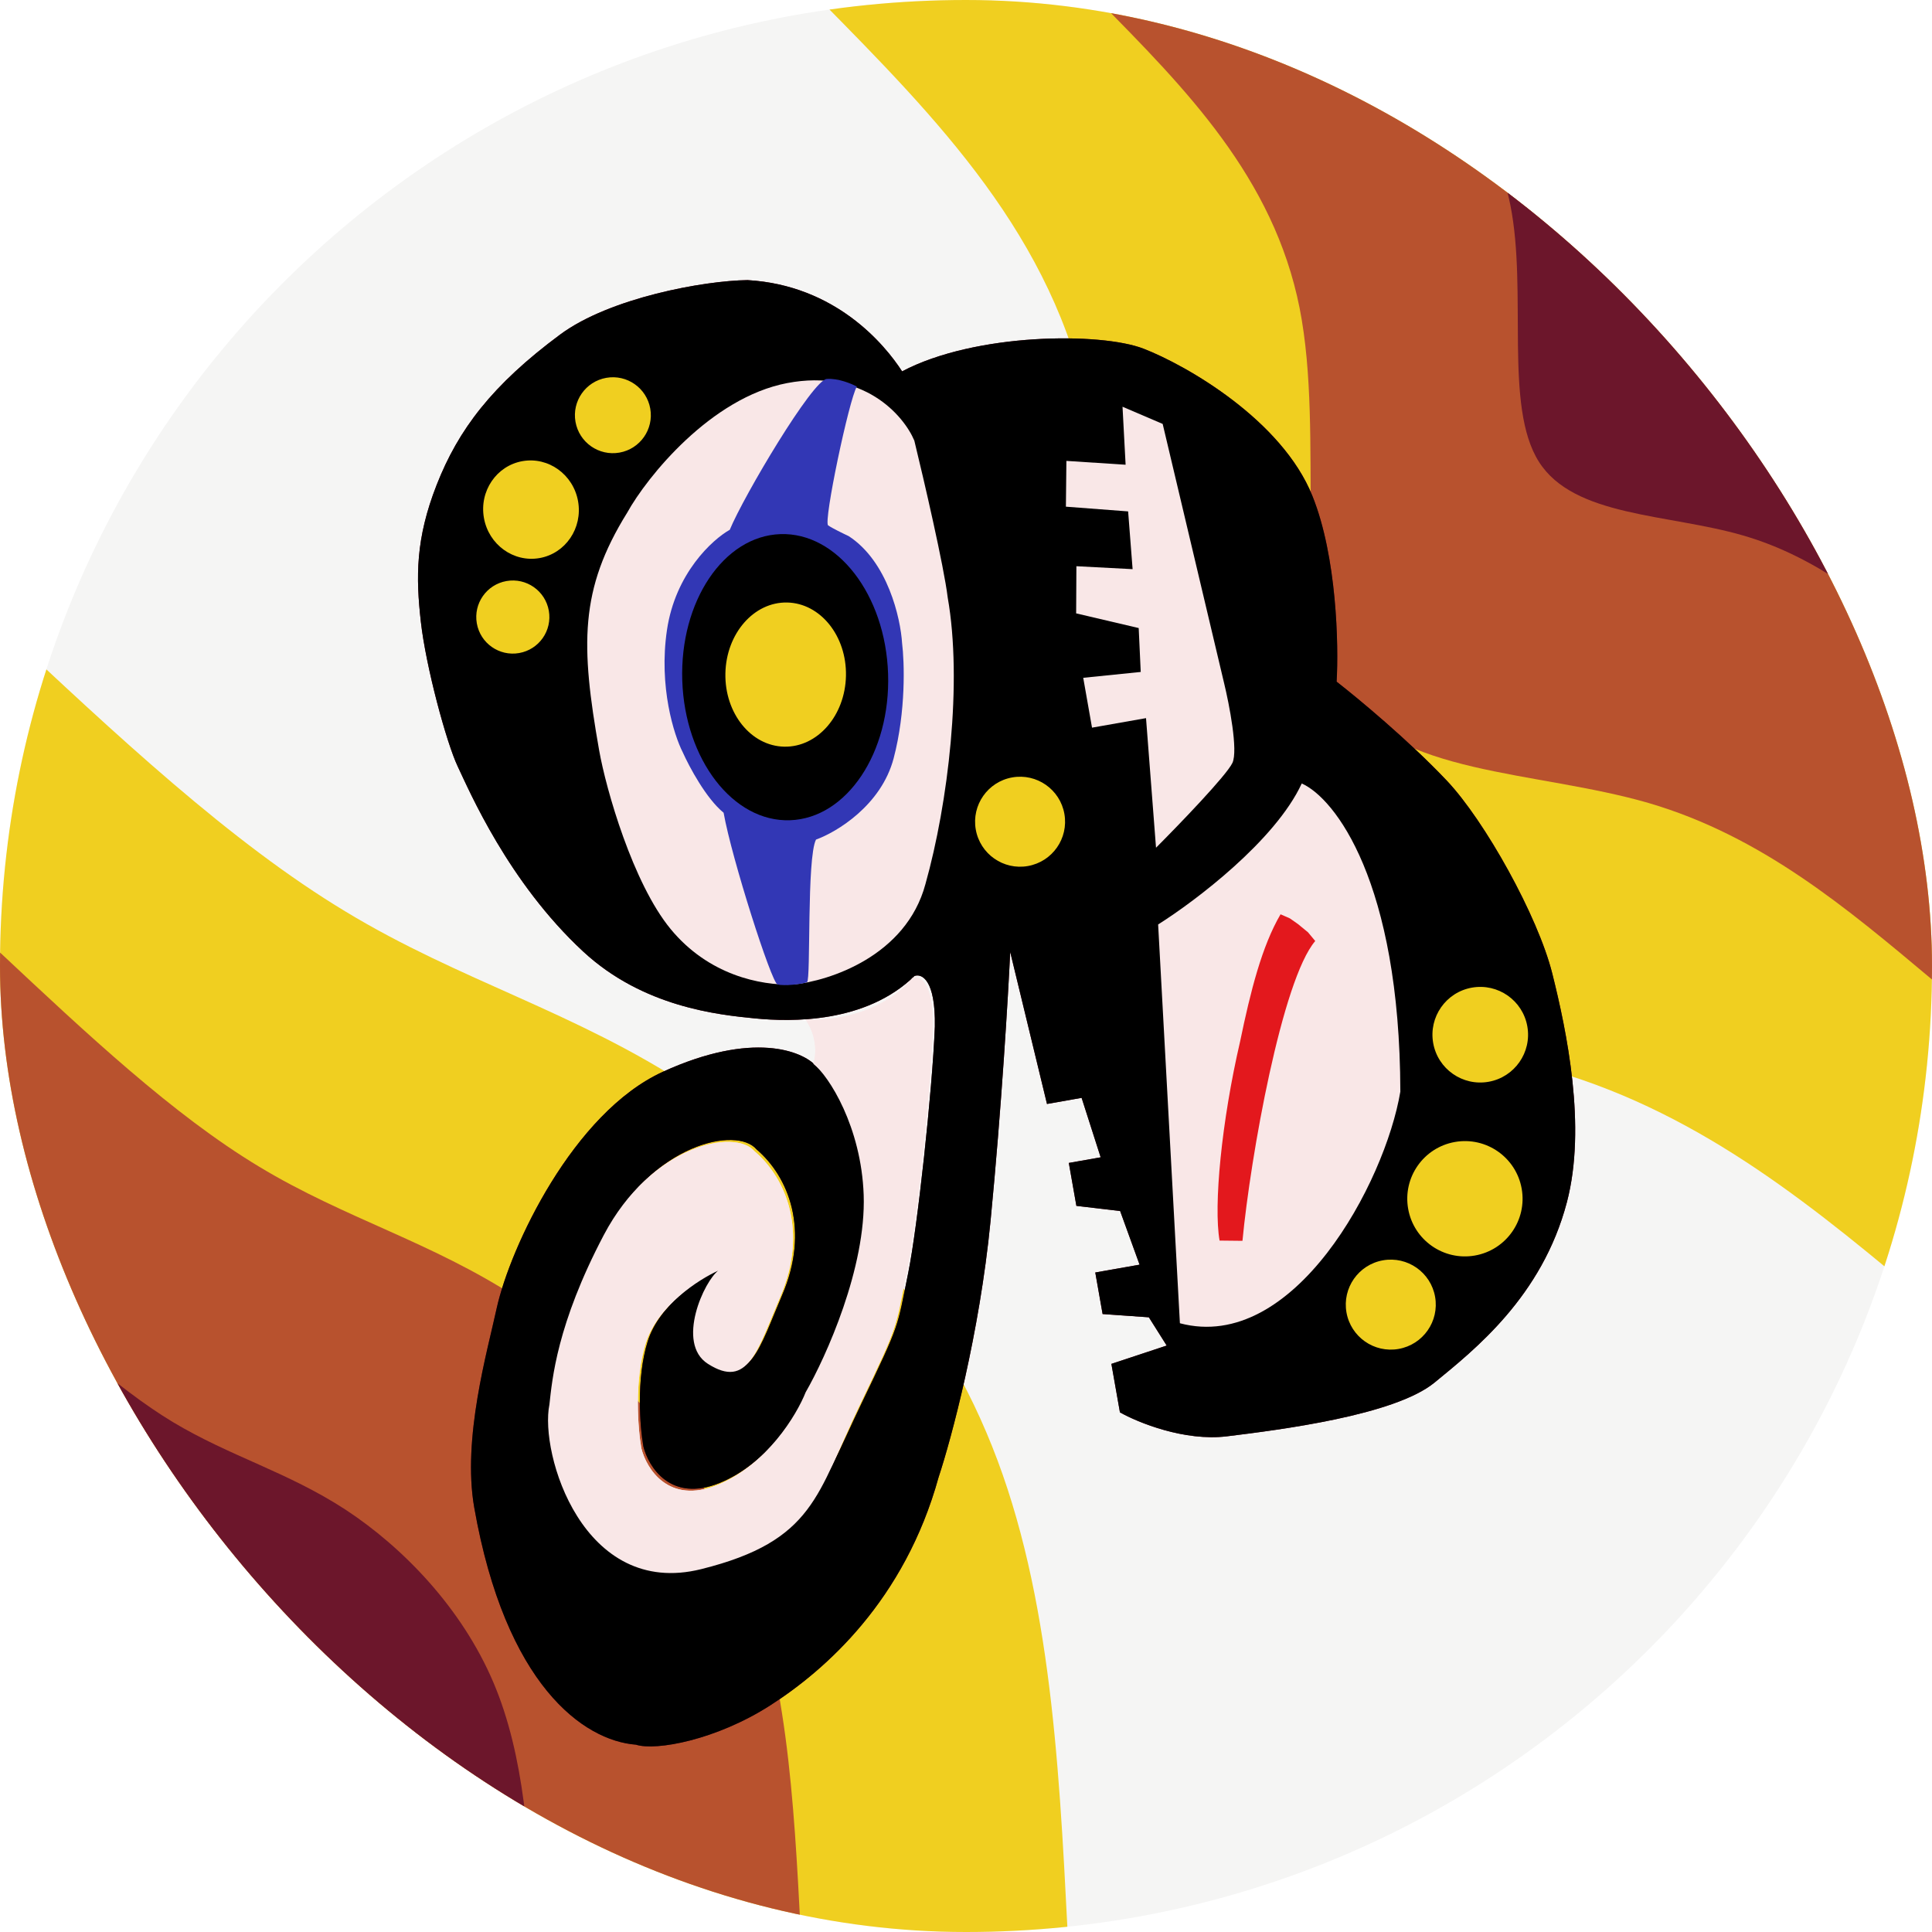 <svg width="1080" height="1080" viewBox="0 0 1080 1080" fill="none" xmlns="http://www.w3.org/2000/svg">
<g clip-path="url(#clip0_1214_2865)">
<path d="M1080 0H0V1080H1080V0Z" fill="#F5F5F4"/>
<path d="M1080 730.08C1016.56 676.8 953.113 623.34 868.828 598.68C784.696 574.02 679.724 578.16 640.493 516.24C601.262 454.32 627.927 326.52 608.464 229.32C589.156 132.3 523.72 66.24 458.438 0H1080V730.08Z" fill="#F0CF20"/>
<path d="M1080 547.56C1032.34 507.6 984.835 467.46 921.698 448.92C858.561 430.56 779.793 433.62 750.37 387.18C720.946 340.74 740.868 244.8 726.463 172.08C711.905 99.18 662.867 49.68 613.828 0H1080V547.56Z" fill="#B8522E"/>
<path d="M1080 365.04C1048.28 338.4 1016.56 311.58 974.414 299.34C932.272 287.1 879.862 289.08 860.246 258.12C840.631 227.16 853.963 163.26 844.309 114.66C834.654 66.24 801.86 33.12 769.219 0H1080V365.04Z" fill="#6C162B"/>
<path d="M1080 182.52C1064.06 169.2 1048.28 155.88 1027.28 149.58C1006.14 143.46 979.931 144.54 970.123 129.06C960.315 113.58 966.905 81.54 962.154 57.42C957.251 33.12 941.007 16.56 924.609 0H1080V182.52Z" fill="#430220"/>
<path d="M0 349.92C64.449 410.4 128.897 470.88 193.199 509.58C257.353 548.46 321.361 565.38 385.956 607.86C450.699 650.16 516.178 717.66 551.345 800.64C586.66 883.44 591.81 981.72 596.812 1080H0V349.92Z" fill="#F0CF20"/>
<path d="M0 532.44C48.41 577.8 96.673 623.16 144.789 652.14C193.052 681.3 241.02 694.08 289.578 725.76C337.988 757.62 387.134 808.2 413.619 870.48C439.958 932.58 443.784 1006.38 447.609 1080H0V532.44Z" fill="#B8522E"/>
<path d="M0 714.96C32.224 745.2 64.449 775.44 96.526 794.88C128.603 814.14 160.68 822.78 193.052 843.84C225.423 865.08 258.089 898.92 275.746 940.32C293.403 981.72 295.905 1030.86 298.406 1080H0V714.96Z" fill="#6C162B"/>
<path d="M0 897.48C16.186 912.6 32.224 927.72 48.263 937.44C64.302 947.16 80.34 951.3 96.526 961.92C112.712 972.54 129.045 989.46 137.873 1010.16C146.702 1030.86 147.879 1055.52 149.203 1080H0V897.48Z" fill="#430220"/>
<g filter="url(#filter0_f_1214_2865)">
<path d="M585.279 617.122L564.71 532.155C563.599 556.029 559.845 619.531 553.717 682.547C547.589 745.563 531.814 804.268 524.693 825.743C505.696 894.54 461.479 933.464 430.651 953.267C400.461 972.659 366.638 978.885 355.519 975.294C326.12 973.029 282.576 941.842 265.109 842.782C258.285 804.078 272.547 755.005 277.665 731.223C285.228 697.165 320.362 622.011 370.597 599.106C420.831 576.201 448.626 587.476 456.244 595.976C464.879 602.701 482.503 626.305 483.918 666.92C485.333 707.535 462.884 757.36 451.483 777.195C446.518 789.777 429.74 817.744 402.346 828.959C374.952 840.174 362.462 820.029 359.64 808.554C357.73 797.717 355.538 770.807 362.061 749.863C368.584 728.919 391.921 714.003 402.774 709.163C394.941 714.534 378.718 749.726 396.802 761.297C419.293 775.688 424.406 753.909 437.285 723.829C452.81 687.57 440.8 657.762 422.954 642.551C411.846 629.345 364.928 639.374 338.621 689.347C312.314 739.32 309.787 770.255 308.237 784.096C302.678 811.415 323.068 888.458 389.181 871.985C454.933 855.603 457.847 834.016 481.533 784.667C503.714 738.454 501.3 742.871 507.724 711.409C512.795 686.573 521.201 609.797 522.587 573.902C523.064 547.639 515.2 544.078 511.208 545.58C483.957 572.094 442.313 571.296 422.006 569.29C401.699 567.283 359.609 563.052 326.029 531.94C284.053 493.049 262.25 441.822 255.923 428.571C249.596 415.32 238.082 372.654 235.262 347.611C232.443 322.568 232.267 301.194 244.107 271.026C256.223 240.157 274.986 215.299 313.1 187.029C340.836 166.456 393.454 156.897 417.875 156.582C466.904 159.43 494.409 192.305 504.287 207.591C545.18 186.014 615.345 185.614 639.339 194.951C663.334 204.289 716.603 234.803 733.671 277.287C747.326 311.275 748.367 360.629 747.18 381.058C758.896 390.166 787.627 413.993 808.823 436.434C830.02 458.875 859.674 512.07 867.728 544.172C875.781 576.274 886.985 629.849 875.906 672.029C862.056 724.754 824.215 754.572 801.901 772.873C779.588 791.174 715.568 799.27 685.88 802.908C662.13 805.819 636.099 795.191 626.052 789.513L621.275 762.421L652.193 752.18L642.224 736.379L616.362 734.554L612.267 711.332L637.037 706.964L626.159 676.957L601.709 674.085L597.477 650.089L615.281 646.949L604.631 613.709L585.279 617.122Z" fill="#751323"/>
<path d="M521.471 574.976C521.948 548.713 514.084 545.151 510.092 546.653C504.096 554.894 483.753 571.092 450.351 569.958C453.234 574.238 457.816 583.327 454.718 594.728C463.354 601.453 481.475 629.917 482.802 667.994C484.217 708.609 461.768 758.434 450.367 778.269C445.403 790.851 428.624 818.817 401.23 830.033C373.836 841.248 361.346 821.103 358.524 809.628C356.614 798.791 354.423 771.881 360.945 750.937C367.468 729.993 390.805 715.077 401.658 710.237C393.825 715.608 377.602 750.8 395.686 762.371C418.177 776.762 423.29 754.983 436.169 724.903C451.694 688.644 439.685 658.836 421.838 643.625C410.73 630.419 363.812 640.448 337.505 690.421C311.198 740.394 308.671 771.328 307.121 785.17C301.562 812.489 325.868 893.63 391.981 877.158C455.438 861.347 456.731 835.09 480.417 785.741C502.598 739.528 500.184 743.945 506.608 712.483C513.032 681.021 520.085 610.871 521.471 574.976Z" fill="#F9E7E7"/>
<path d="M727.686 437.971C712.893 469.951 667.999 503.833 647.402 516.777L659.573 739.706C723.207 756.58 774.235 661.224 782.802 610.228C782.527 492.791 746.156 446.154 727.686 437.971Z" fill="#F9E7E7"/>
<path d="M629.223 259.788L596.122 257.643L595.845 283.233L630.631 285.878L633.131 318.161L601.714 316.518L601.574 342.881L636.541 351.082L637.676 375.624L605.53 378.898L610.444 406.764L640.632 401.441L646.223 473.884C659.11 460.97 685.696 433.402 688.939 426.445C692.182 419.489 687.167 393.768 684.255 381.777L649.944 236.979L627.497 227.369L629.223 259.788Z" fill="#F9E7E7"/>
<path d="M439.997 214.148C482.616 205.995 505.167 232.188 511.114 246.304C516.454 268.243 527.66 316.496 529.772 334.002C538.097 381.221 530.074 448.881 517.319 494.23C506.529 534.443 463.552 548.406 443.411 550.361C424.895 550.966 396.013 544.991 374.889 519.344C353.766 493.697 338.765 441.208 334.927 419.44C324.553 360.61 323.875 329.602 350.608 286.578C361.705 266.53 397.377 222.302 439.997 214.148Z" fill="#F9E7E7"/>
<path d="M694.547 693.631L681.752 693.493C678.34 674.141 682.809 627.061 693.242 582.122C699.037 554.145 705.406 528.896 715.836 511.094L721.026 513.372L725.579 516.559L731.179 521.159L735.231 526.032C716.696 547.657 699.016 646.551 694.547 693.631Z" fill="#E3181D"/>
<path d="M434.622 550.304C431.253 549.302 408.995 479.794 404.504 454.325C394.751 446.398 385.225 428.516 381.681 420.567C376.778 410.981 368.144 383.884 372.838 352.188C377.531 320.491 398.198 301.626 407.944 296.156C415.827 277.081 454.233 212.429 462.162 211.834C468.505 211.359 476.017 214.483 478.981 216.104C474.627 223.303 460.19 291.767 462.939 293.694C465.139 295.236 471.525 298.343 474.442 299.705C496.22 313.872 503.406 345.511 504.276 359.559C505.59 370.046 506.484 397.596 499.554 423.899C492.625 450.202 467.733 465.149 456.153 469.335C450.887 479.595 453.337 547.803 451.151 548.986C448.965 550.17 437.992 551.307 434.622 550.304Z" fill="#3237B5"/>
<ellipse cx="296.832" cy="284.876" rx="26.724" ry="27.511" transform="rotate(-10 296.832 284.876)" fill="#F0CF20"/>
<circle cx="342.601" cy="232.11" r="21.222" transform="rotate(-10 342.601 232.11)" fill="#F0CF20"/>
<circle cx="286.671" cy="344.932" r="20.436" transform="rotate(-10 286.671 344.932)" fill="#F0CF20"/>
<ellipse cx="438.918" cy="378.548" rx="57.556" ry="80.017" transform="rotate(-1.897 438.918 378.548)" fill="#751323"/>
<ellipse cx="439.2" cy="377.099" rx="33.707" ry="40.302" transform="rotate(1.164 439.2 377.099)" fill="#F0CF20"/>
<circle cx="570.232" cy="459.349" r="25.152" transform="rotate(-10 570.232 459.349)" fill="#F0CF20"/>
<circle cx="827.473" cy="578.407" r="26.724" transform="rotate(-10 827.473 578.407)" fill="#F0CF20"/>
<circle cx="818.901" cy="670.109" r="32.227" transform="rotate(-10 818.901 670.109)" fill="#F0CF20"/>
<circle cx="777.458" cy="729.295" r="25.152" transform="rotate(-10 777.458 729.295)" fill="#F0CF20"/>
</g>
<path d="M585.279 617.122L564.71 532.155C563.599 556.029 559.845 619.531 553.717 682.547C547.589 745.563 531.814 804.268 524.693 825.743C505.696 894.54 461.479 933.464 430.651 953.267C400.461 972.659 366.638 978.885 355.519 975.294C326.12 973.029 282.576 941.842 265.109 842.782C258.285 804.078 272.547 755.005 277.665 731.223C285.228 697.165 320.362 622.011 370.597 599.106C420.831 576.201 448.626 587.476 456.244 595.976C464.879 602.701 482.503 626.305 483.918 666.92C485.333 707.535 462.884 757.36 451.483 777.195C446.518 789.777 429.74 817.744 402.346 828.959C374.952 840.174 362.462 820.029 359.64 808.554C357.73 797.717 355.538 770.807 362.061 749.863C368.584 728.919 391.921 714.003 402.774 709.163C394.941 714.534 378.718 749.726 396.802 761.297C419.293 775.688 424.406 753.909 437.285 723.829C452.81 687.57 440.8 657.762 422.954 642.551C411.846 629.345 364.928 639.374 338.621 689.347C312.314 739.32 309.787 770.255 308.237 784.096C302.678 811.415 323.068 888.458 389.181 871.985C454.933 855.603 457.847 834.016 481.533 784.667C503.714 738.454 501.3 742.871 507.724 711.409C512.795 686.573 521.201 609.797 522.587 573.902C523.064 547.639 515.2 544.078 511.208 545.58C483.957 572.094 442.313 571.296 422.006 569.29C401.699 567.283 359.609 563.052 326.029 531.94C284.053 493.049 262.25 441.822 255.923 428.571C249.596 415.32 238.082 372.654 235.262 347.611C232.443 322.568 232.267 301.194 244.107 271.026C256.223 240.157 274.986 215.299 313.1 187.029C340.836 166.456 393.454 156.897 417.875 156.582C466.904 159.43 494.409 192.305 504.287 207.591C545.18 186.014 615.345 185.614 639.339 194.951C663.334 204.289 716.603 234.803 733.671 277.287C747.326 311.275 748.367 360.629 747.18 381.058C758.896 390.166 787.627 413.993 808.823 436.434C830.02 458.875 859.674 512.07 867.728 544.172C875.781 576.274 886.985 629.849 875.906 672.029C862.056 724.754 824.215 754.572 801.901 772.873C779.588 791.174 715.568 799.27 685.88 802.908C662.13 805.819 636.099 795.191 626.052 789.513L621.275 762.421L652.193 752.18L642.224 736.379L616.362 734.554L612.267 711.332L637.037 706.964L626.159 676.957L601.709 674.085L597.477 650.089L615.281 646.949L604.631 613.709L585.279 617.122Z" fill="black"/>
<path d="M521.471 574.976C521.948 548.713 514.084 545.151 510.092 546.653C504.096 554.894 483.753 571.092 450.351 569.958C453.234 574.238 457.816 583.327 454.718 594.728C463.354 601.453 481.475 629.917 482.802 667.994C484.217 708.609 461.768 758.434 450.367 778.269C445.403 790.851 428.624 818.817 401.23 830.033C373.836 841.248 361.346 821.103 358.524 809.628C356.614 798.791 354.423 771.881 360.945 750.937C367.468 729.993 390.805 715.077 401.658 710.237C393.825 715.608 377.602 750.8 395.686 762.371C418.177 776.762 423.29 754.983 436.169 724.903C451.694 688.644 439.685 658.836 421.838 643.625C410.73 630.419 363.812 640.448 337.505 690.421C311.198 740.394 308.671 771.328 307.121 785.17C301.562 812.489 325.868 893.63 391.981 877.158C455.438 861.347 456.731 835.09 480.417 785.741C502.598 739.528 500.184 743.945 506.608 712.483C513.032 681.021 520.085 610.871 521.471 574.976Z" fill="#F9E7E7"/>
<path d="M727.686 437.971C712.893 469.951 667.999 503.833 647.402 516.777L659.573 739.706C723.207 756.58 774.235 661.224 782.802 610.228C782.527 492.791 746.156 446.154 727.686 437.971Z" fill="#F9E7E7"/>
<path d="M629.223 259.788L596.122 257.643L595.845 283.233L630.631 285.878L633.131 318.161L601.714 316.518L601.574 342.881L636.541 351.082L637.676 375.624L605.53 378.898L610.444 406.764L640.632 401.441L646.223 473.884C659.11 460.97 685.696 433.402 688.939 426.445C692.182 419.489 687.167 393.768 684.255 381.777L649.944 236.979L627.497 227.369L629.223 259.788Z" fill="#F9E7E7"/>
<path d="M439.997 214.148C482.616 205.995 505.167 232.188 511.114 246.304C516.454 268.243 527.66 316.496 529.772 334.002C538.097 381.221 530.074 448.881 517.319 494.23C506.529 534.443 463.552 548.406 443.411 550.361C424.895 550.966 396.013 544.991 374.889 519.344C353.766 493.697 338.765 441.208 334.927 419.44C324.553 360.61 323.875 329.602 350.608 286.578C361.705 266.53 397.377 222.302 439.997 214.148Z" fill="#F9E7E7"/>
<path d="M694.547 693.631L681.752 693.493C678.34 674.141 682.809 627.061 693.242 582.122C699.037 554.145 705.406 528.896 715.836 511.094L721.026 513.372L725.579 516.559L731.179 521.159L735.231 526.032C716.696 547.657 699.016 646.551 694.547 693.631Z" fill="#E3181D"/>
<path d="M434.622 550.304C431.253 549.302 408.995 479.794 404.504 454.325C394.751 446.398 385.225 428.516 381.681 420.567C376.778 410.981 368.144 383.884 372.838 352.188C377.531 320.491 398.198 301.626 407.944 296.156C415.827 277.081 454.233 212.429 462.162 211.834C468.505 211.359 476.017 214.483 478.981 216.104C474.627 223.303 460.19 291.767 462.939 293.694C465.139 295.236 471.525 298.343 474.442 299.705C496.22 313.872 503.406 345.511 504.276 359.559C505.59 370.046 506.484 397.596 499.554 423.899C492.625 450.202 467.733 465.149 456.153 469.335C450.887 479.595 453.337 547.803 451.151 548.986C448.965 550.17 437.992 551.307 434.622 550.304Z" fill="#3237B5"/>
<ellipse cx="296.832" cy="284.876" rx="26.724" ry="27.511" transform="rotate(-10 296.832 284.876)" fill="#F0CF20"/>
<circle cx="342.601" cy="232.11" r="21.222" transform="rotate(-10 342.601 232.11)" fill="#F0CF20"/>
<circle cx="286.671" cy="344.932" r="20.436" transform="rotate(-10 286.671 344.932)" fill="#F0CF20"/>
<ellipse cx="438.918" cy="378.548" rx="57.556" ry="80.017" transform="rotate(-1.897 438.918 378.548)" fill="black"/>
<ellipse cx="439.2" cy="377.099" rx="33.707" ry="40.302" transform="rotate(1.164 439.2 377.099)" fill="#F0CF20"/>
<circle cx="570.232" cy="459.349" r="25.152" transform="rotate(-10 570.232 459.349)" fill="#F0CF20"/>
<circle cx="827.473" cy="578.407" r="26.724" transform="rotate(-10 827.473 578.407)" fill="#F0CF20"/>
<circle cx="818.901" cy="670.109" r="32.227" transform="rotate(-10 818.901 670.109)" fill="#F0CF20"/>
<circle cx="777.458" cy="729.295" r="25.152" transform="rotate(-10 777.458 729.295)" fill="#F0CF20"/>
</g>
<defs>
<filter id="filter0_f_1214_2865" x="153.672" y="76.582" width="806.875" height="979.678" filterUnits="userSpaceOnUse" color-interpolation-filters="sRGB">
<feFlood flood-opacity="0" result="BackgroundImageFix"/>
<feBlend mode="normal" in="SourceGraphic" in2="BackgroundImageFix" result="shape"/>
<feGaussianBlur stdDeviation="40" result="effect1_foregroundBlur_1214_2865"/>
</filter>
<clipPath id="clip0_1214_2865">
<rect width="1080" height="1080" rx="540" fill="white"/>
</clipPath>
</defs>
</svg>
